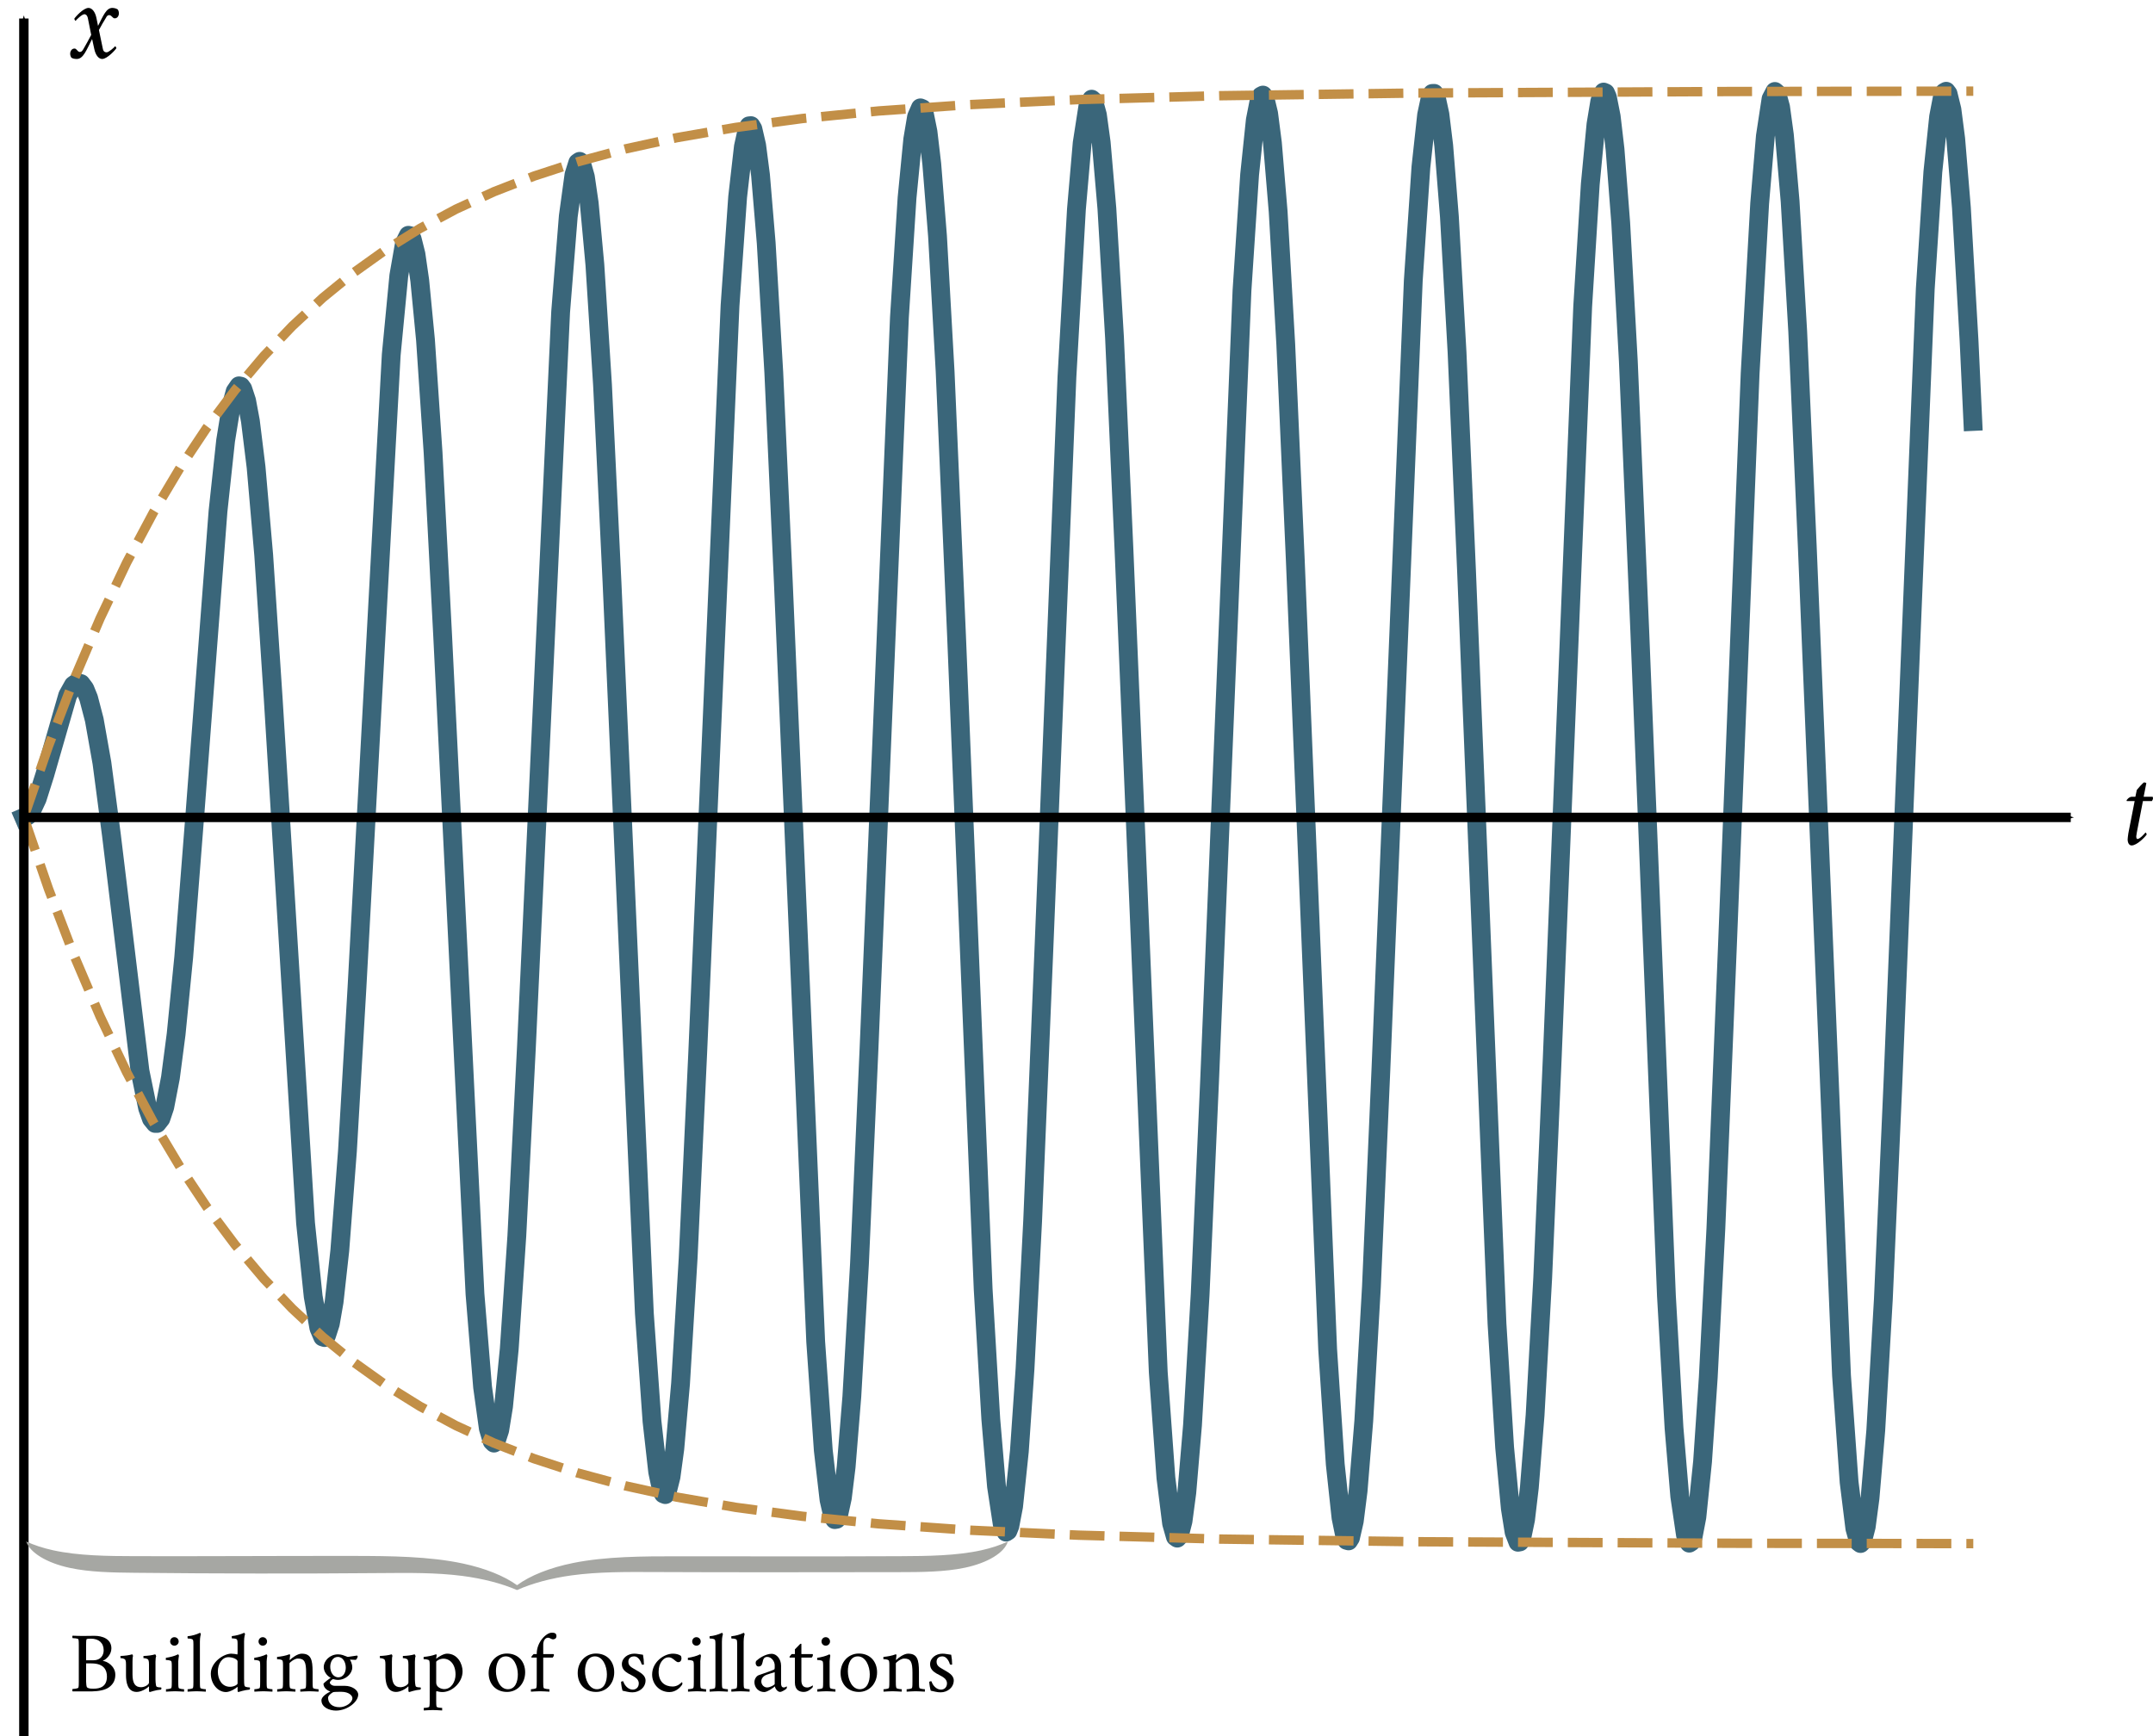 <?xml version="1.0" encoding="UTF-8" standalone="no"?>
<svg
   xmlns:ns1="http://www.iki.fi/pav/software/textext/"
   xmlns:dc="http://purl.org/dc/elements/1.1/"
   xmlns:cc="http://creativecommons.org/ns#"
   xmlns:rdf="http://www.w3.org/1999/02/22-rdf-syntax-ns#"
   xmlns:svg="http://www.w3.org/2000/svg"
   xmlns="http://www.w3.org/2000/svg"
   xmlns:sodipodi="http://sodipodi.sourceforge.net/DTD/sodipodi-0.dtd"
   xmlns:inkscape="http://www.inkscape.org/namespaces/inkscape"
   inkscape:version="1.0 (4035a4fb49, 2020-05-01)"
   sodipodi:docname="fig_7_23.svg"
   id="svg848"
   version="1.2"
   viewBox="0 0 172.913 139.448"
   height="139.448pt"
   width="172.913pt">
  <defs
     id="defs852">
    <marker
       inkscape:isstock="true"
       style="overflow:visible"
       id="marker1145"
       refX="0"
       refY="0"
       orient="auto"
       inkscape:stockid="Arrow1Mend">
      <path
         transform="matrix(-0.4,0,0,-0.4,-4,0)"
         style="fill:#000000;fill-opacity:1;fill-rule:evenodd;stroke:#000000;stroke-width:1pt;stroke-opacity:1"
         d="M 0,0 5,-5 -12.5,0 5,5 Z"
         id="path1143" />
    </marker>
    <marker
       inkscape:isstock="true"
       style="overflow:visible"
       id="marker1135"
       refX="0"
       refY="0"
       orient="auto"
       inkscape:stockid="Arrow1Mend">
      <path
         transform="matrix(-0.4,0,0,-0.4,-4,0)"
         style="fill:#000000;fill-opacity:1;fill-rule:evenodd;stroke:#000000;stroke-width:1pt;stroke-opacity:1"
         d="M 0,0 5,-5 -12.5,0 5,5 Z"
         id="path1133" />
    </marker>
    <g
       id="g15815">
      <symbol
         id="symbol15809"
         overflow="visible">
        <path
           id="path15807"
           d=""
           style="stroke:none" />
      </symbol>
      <symbol
         id="symbol15813"
         overflow="visible">
        <path
           id="path15811"
           d="M 2.984,-0.891 2.656,-2.469 c 0.188,-0.375 0.375,-0.672 0.609,-1.062 0.062,-0.125 0.141,-0.234 0.266,-0.234 H 3.562 c 0.219,0.016 0.266,0.281 0.469,0.281 0.219,0 0.359,-0.203 0.359,-0.438 0,-0.156 -0.047,-0.266 -0.109,-0.344 -0.156,-0.094 -0.328,-0.125 -0.469,-0.125 -0.516,0 -0.781,0.672 -1.234,1.562 L 2.438,-3.516 c -0.109,-0.547 -0.391,-0.875 -0.688,-0.875 -0.453,0 -1.156,0.797 -1.234,0.938 0,0.047 0.078,0.188 0.109,0.188 0.109,-0.141 0.562,-0.578 0.766,-0.578 0.172,0 0.281,0.172 0.312,0.391 l 0.281,1.406 c -0.25,0.484 -0.422,0.781 -0.688,1.25 C 1.219,-0.672 1.141,-0.562 1,-0.562 H 0.984 c -0.219,-0.031 -0.25,-0.297 -0.453,-0.297 -0.234,0 -0.375,0.219 -0.375,0.453 0,0.141 0.047,0.25 0.109,0.344 0.156,0.094 0.328,0.109 0.469,0.109 0.562,0 0.828,-0.766 1.328,-1.734 L 2.25,-0.828 c 0.109,0.531 0.375,0.875 0.688,0.875 0.438,0 1.156,-0.797 1.234,-0.938 C 4.172,-0.938 4.094,-1.062 4.062,-1.062 3.953,-0.922 3.5,-0.531 3.328,-0.531 c -0.219,0 -0.312,-0.141 -0.344,-0.359 z m 0,0"
           style="stroke:none" />
      </symbol>
    </g>
    <g
       id="g2061-2">
      <symbol
         overflow="visible"
         id="symbol2055-5">
        <path
           style="stroke:none"
           d=""
           id="path2053-8" />
      </symbol>
      <symbol
         overflow="visible"
         id="symbol2059-5">
        <path
           style="stroke:none"
           d="M 2.984,-0.891 2.656,-2.469 c 0.188,-0.375 0.375,-0.672 0.609,-1.062 0.062,-0.125 0.141,-0.234 0.266,-0.234 H 3.562 c 0.219,0.016 0.266,0.281 0.469,0.281 0.219,0 0.359,-0.203 0.359,-0.438 0,-0.156 -0.047,-0.266 -0.109,-0.344 -0.156,-0.094 -0.328,-0.125 -0.469,-0.125 -0.516,0 -0.781,0.672 -1.234,1.562 L 2.438,-3.516 c -0.109,-0.547 -0.391,-0.875 -0.688,-0.875 -0.453,0 -1.156,0.797 -1.234,0.938 0,0.047 0.078,0.188 0.109,0.188 0.109,-0.141 0.562,-0.578 0.766,-0.578 0.172,0 0.281,0.172 0.312,0.391 l 0.281,1.406 c -0.25,0.484 -0.422,0.781 -0.688,1.25 C 1.219,-0.672 1.141,-0.562 1,-0.562 H 0.984 c -0.219,-0.031 -0.25,-0.297 -0.453,-0.297 -0.234,0 -0.375,0.219 -0.375,0.453 0,0.141 0.047,0.25 0.109,0.344 0.156,0.094 0.328,0.109 0.469,0.109 0.562,0 0.828,-0.766 1.328,-1.734 L 2.25,-0.828 c 0.109,0.531 0.375,0.875 0.688,0.875 0.438,0 1.156,-0.797 1.234,-0.938 C 4.172,-0.938 4.094,-1.062 4.062,-1.062 3.953,-0.922 3.5,-0.531 3.328,-0.531 c -0.219,0 -0.312,-0.141 -0.344,-0.359 z m 0,0"
           id="path2057-0" />
      </symbol>
    </g>
    <inkscape:path-effect
       is_visible="true"
       id="path-effect2988"
       effect="spiro"
       lpeversion="0" />
  </defs>
  <sodipodi:namedview
     pagecolor="#ffffff"
     bordercolor="#666666"
     borderopacity="1"
     objecttolerance="10"
     gridtolerance="10"
     guidetolerance="10"
     inkscape:pageopacity="0"
     inkscape:pageshadow="2"
     inkscape:window-width="1600"
     inkscape:window-height="837"
     id="namedview850"
     showgrid="false"
     inkscape:zoom="1.0442262"
     inkscape:cx="143.75486"
     inkscape:cy="48.744589"
     inkscape:window-x="-8"
     inkscape:window-y="-8"
     inkscape:window-maximized="1"
     inkscape:current-layer="svg848"
     inkscape:document-rotation="0" />
  <path
     id="path837"
     d="m 1.917,65.654 0.305,-0.131 0.305,-0.376 0.461,-0.989 0.61,-1.925 1.837,-6.379 0.457,-0.819 0.305,-0.216 0.305,0.089 0.309,0.411 0.305,0.748 0.457,1.752 0.613,3.457 0.762,5.787 2.294,18.953 0.613,2.986 0.305,0.858 0.305,0.376 h 0.152 l 0.305,-0.39 0.309,-0.922 0.457,-2.362 0.457,-3.496 0.613,-6.209 0.915,-11.705 1.837,-24.094 0.61,-5.67 0.461,-2.837 0.305,-1.113 0.305,-0.447 0.152,0.032 0.152,0.209 0.309,0.943 0.305,1.635 0.457,3.709 0.613,7.067 0.762,11.521 2.599,42.132 0.613,5.9 0.457,2.539 0.305,0.706 0.156,0.05 0.152,-0.163 0.305,-0.943 0.305,-1.762 0.457,-4.117 0.613,-7.982 0.766,-13.134 2.752,-50.834 0.61,-6.365 0.457,-2.61 0.309,-0.624 0.152,0.032 0.152,0.262 0.305,1.213 0.305,2.117 0.461,4.78 0.61,9.06 0.766,14.648 2.599,52.926 0.61,7.471 0.461,3.326 0.305,1.028 0.152,0.149 0.152,-0.099 0.305,-0.936 0.309,-1.908 0.457,-4.613 0.61,-9.088 0.766,-15.088 2.752,-59.128 0.613,-7.677 0.457,-3.337 0.305,-0.975 0.152,-0.103 0.152,0.156 0.309,1.089 0.305,2.099 0.457,4.961 0.613,9.652 0.762,15.861 2.599,58.72 0.613,8.663 0.457,4.064 0.305,1.44 0.156,0.323 0.152,0.06 0.152,-0.209 0.305,-1.216 0.305,-2.252 0.461,-5.241 0.61,-10.074 0.766,-16.428 2.599,-60.085 0.61,-8.723 0.461,-4.039 0.305,-1.383 0.152,-0.291 0.152,-0.014 0.152,0.255 0.305,1.323 0.309,2.386 0.457,5.457 0.61,10.404 0.766,16.85 2.599,60.989 0.61,8.734 0.461,3.982 0.305,1.33 0.152,0.252 0.152,-0.025 0.152,-0.298 0.309,-1.422 0.305,-2.496 0.457,-5.642 0.613,-10.663 0.762,-17.169 2.447,-58.848 0.613,-9.606 0.457,-4.698 0.305,-1.812 0.309,-0.713 0.152,0.064 0.152,0.34 0.305,1.511 0.305,2.592 0.461,5.798 0.61,10.872 0.918,21.251 2.138,52.465 0.613,10.432 0.457,5.393 0.461,3.039 0.305,0.642 0.152,-0.099 0.152,-0.379 0.305,-1.596 0.461,-4.411 0.457,-6.649 0.61,-11.843 0.918,-22.176 1.837,-45.622 0.762,-13.478 0.461,-5.322 0.457,-2.947 0.305,-0.574 0.152,0.135 0.309,1.117 0.305,2.223 0.457,5.305 0.613,10.368 0.762,17.077 2.752,66.028 0.613,8.475 0.457,3.67 0.305,1.071 0.152,0.11 0.156,-0.17 0.305,-1.191 0.305,-2.298 0.457,-5.418 0.613,-10.51 0.762,-17.222 2.599,-63.394 0.613,-9.322 0.457,-4.383 0.308,-1.564 0.152,-0.358 0.152,-0.078 0.152,0.209 0.305,1.262 0.305,2.372 0.461,5.525 0.61,10.638 0.766,17.347 2.599,63.394 0.61,9.226 0.461,4.291 0.305,1.496 0.152,0.326 0.152,0.043 0.152,-0.245 0.305,-1.333 0.308,-2.443 0.457,-5.624 0.613,-10.762 0.762,-17.46 2.599,-63.351 0.613,-9.12 0.457,-4.202 0.305,-1.429 0.152,-0.291 0.152,-0.007 0.156,0.277 0.305,1.408 0.305,2.507 0.457,5.727 0.613,10.875 0.762,17.566 2.447,60.458 0.613,9.939 0.457,4.9 0.305,1.922 0.309,0.798 0.152,-0.028 0.152,-0.316 0.305,-1.472 0.305,-2.578 0.461,-5.822 0.61,-10.982 0.766,-17.666 2.447,-60.387 0.61,-9.836 0.457,-4.808 0.308,-1.855 0.305,-0.73 0.152,0.064 0.152,0.347 0.305,1.542 0.309,2.645 0.457,5.915 0.61,11.092 0.918,21.658 2.142,53.422 0.61,10.62 0.461,5.489 0.457,3.096 0.305,0.663 0.152,-0.099 0.152,-0.379 0.308,-1.613 0.457,-4.461 0.457,-6.737 0.613,-11.992 0.918,-22.467 1.833,-46.207 0.766,-13.655 0.457,-5.4 0.457,-3 0.308,-0.592 0.152,0.131 0.305,1.117 0.305,2.234 0.461,5.34 0.61,10.453 0.766,17.219 2.752,66.638 0.61,8.567 0.461,3.723 0.305,1.092 0.152,0.117 0.152,-0.163 0.305,-1.188 0.305,-2.298 0.461,-5.436 0.61,-10.556 0.766,-17.315 2.599,-63.812 0.61,-9.404 0.461,-4.429 0.305,-1.589 0.152,-0.372 0.152,-0.085 0.152,0.202 0.308,1.252 0.305,2.365 0.457,5.528 0.613,10.663 0.305,6.514"
     style="fill:none;stroke:#3a667a;stroke-width:1.51;stroke-linecap:square;stroke-linejoin:round;stroke-miterlimit:10;stroke-dasharray:none;stroke-opacity:1" />
  <path
     id="path839"
     d="m 1.917,65.654 1.986,5.762 1.989,5.195 2.142,5.021 2.138,4.489 2.142,4.014 2.142,3.588 2.138,3.209 2.294,3.06 2.294,2.716 2.294,2.408 2.443,2.269 2.447,1.996 2.599,1.858 2.752,1.713 2.908,1.557 3.057,1.404 3.213,1.252 3.514,1.149 3.822,1.032 4.127,0.904 4.741,0.823 5.351,0.716 6.117,0.606 7.184,0.504 8.868,0.408 11.315,0.312 15.747,0.213 25.534,0.124 19.265,0.028"
     style="fill:none;stroke:#c28f47;stroke-width:0.755;stroke-linecap:butt;stroke-linejoin:round;stroke-miterlimit:10;stroke-dasharray:2.793, 1.208;stroke-dashoffset:0;stroke-opacity:1" />
  <path
     id="path841"
     d="m 1.917,65.654 1.986,-5.766 1.989,-5.191 2.142,-5.021 2.138,-4.489 2.142,-4.014 2.142,-3.588 2.138,-3.209 2.294,-3.06 2.294,-2.716 2.294,-2.408 2.443,-2.269 2.447,-1.996 2.599,-1.858 2.752,-1.713 2.908,-1.557 3.057,-1.404 3.213,-1.252 3.514,-1.149 3.822,-1.032 4.127,-0.904 4.741,-0.823 5.351,-0.716 L 70.565,8.913 77.749,8.409 86.617,7.998 97.932,7.689 113.68,7.473 139.214,7.349 158.479,7.321"
     style="fill:none;stroke:#c28f47;stroke-width:0.755;stroke-linecap:butt;stroke-linejoin:round;stroke-miterlimit:10;stroke-dasharray:2.793, 1.208;stroke-dashoffset:0;stroke-opacity:1" />
  <path
     id="path843"
     d="M 1.917,139.448 V 1.488"
     style="fill:none;stroke:#000000;stroke-width:0.755;stroke-linecap:butt;stroke-linejoin:miter;stroke-miterlimit:10;stroke-dasharray:none;stroke-opacity:1;marker-end:url(#marker1135)" />
  <path
     id="path845"
     d="M 1.917,65.654 H 166.308"
     style="fill:none;stroke:#000000;stroke-width:0.755;stroke-linecap:butt;stroke-linejoin:miter;stroke-miterlimit:10;stroke-dasharray:none;stroke-opacity:1;marker-end:url(#marker1145)" />
  <g
     ns1:version="1.1.0"
     ns1:texconverter="pdflatex"
     ns1:pdfconverter="inkscape"
     ns1:text="$x$"
     ns1:preamble="C:\\Users\\flvisa\\Desktop\\lna\\latexify_books\\textext_preamble.tex"
     ns1:scale="0.25877379"
     ns1:alignment="middle center"
     ns1:inkscapeversion="1.0"
     transform="matrix(0.924,0,0,0.924,5.636,0.636)"
     ns1:jacobian_sqrt="0.258774"
     id="g11345">
    <defs
       id="id-e6de1665-da72-41bc-adbb-fe576ec73f39">
      <g
         id="g2061">
        <symbol
           id="symbol2055"
           overflow="visible">
          <path
             id="path2053"
             d=""
             style="stroke:none" />
        </symbol>
        <symbol
           id="symbol2059"
           overflow="visible">
          <path
             id="path2057"
             d="M 2.984,-0.891 2.656,-2.469 c 0.188,-0.375 0.375,-0.672 0.609,-1.062 0.062,-0.125 0.141,-0.234 0.266,-0.234 H 3.562 c 0.219,0.016 0.266,0.281 0.469,0.281 0.219,0 0.359,-0.203 0.359,-0.438 0,-0.156 -0.047,-0.266 -0.109,-0.344 -0.156,-0.094 -0.328,-0.125 -0.469,-0.125 -0.516,0 -0.781,0.672 -1.234,1.562 L 2.438,-3.516 c -0.109,-0.547 -0.391,-0.875 -0.688,-0.875 -0.453,0 -1.156,0.797 -1.234,0.938 0,0.047 0.078,0.188 0.109,0.188 0.109,-0.141 0.562,-0.578 0.766,-0.578 0.172,0 0.281,0.172 0.312,0.391 l 0.281,1.406 c -0.25,0.484 -0.422,0.781 -0.688,1.25 C 1.219,-0.672 1.141,-0.562 1,-0.562 H 0.984 c -0.219,-0.031 -0.25,-0.297 -0.453,-0.297 -0.234,0 -0.375,0.219 -0.375,0.453 0,0.141 0.047,0.25 0.109,0.344 0.156,0.094 0.328,0.109 0.469,0.109 0.562,0 0.828,-0.766 1.328,-1.734 L 2.25,-0.828 c 0.109,0.531 0.375,0.875 0.688,0.875 0.438,0 1.156,-0.797 1.234,-0.938 C 4.172,-0.938 4.094,-1.062 4.062,-1.062 3.953,-0.922 3.5,-0.531 3.328,-0.531 c -0.219,0 -0.312,-0.141 -0.344,-0.359 z m 0,0"
             style="stroke:none" />
        </symbol>
      </g>
    </defs>
    <g
       transform="translate(-149.167,-130.374)"
       id="id-38f8b964-18cd-4bb1-adfb-279f6fa11df5">
      <g
         id="id-ba5e7e66-c554-413e-a57a-107afc7530b8"
         style="fill:#000000;fill-opacity:1">
        <g
           transform="translate(149.011,134.765)"
           id="g11341">
          <path
             id="id-810f1986-2e7b-47b4-861a-860555dbca15"
             d="M 2.984,-0.891 2.656,-2.469 c 0.188,-0.375 0.375,-0.672 0.609,-1.062 0.062,-0.125 0.141,-0.234 0.266,-0.234 H 3.562 c 0.219,0.016 0.266,0.281 0.469,0.281 0.219,0 0.359,-0.203 0.359,-0.438 0,-0.156 -0.047,-0.266 -0.109,-0.344 -0.156,-0.094 -0.328,-0.125 -0.469,-0.125 -0.516,0 -0.781,0.672 -1.234,1.562 L 2.438,-3.516 c -0.109,-0.547 -0.391,-0.875 -0.688,-0.875 -0.453,0 -1.156,0.797 -1.234,0.938 0,0.047 0.078,0.188 0.109,0.188 0.109,-0.141 0.562,-0.578 0.766,-0.578 0.172,0 0.281,0.172 0.312,0.391 l 0.281,1.406 c -0.25,0.484 -0.422,0.781 -0.688,1.25 C 1.219,-0.672 1.141,-0.562 1,-0.562 H 0.984 c -0.219,-0.031 -0.25,-0.297 -0.453,-0.297 -0.234,0 -0.375,0.219 -0.375,0.453 0,0.141 0.047,0.25 0.109,0.344 0.156,0.094 0.328,0.109 0.469,0.109 0.562,0 0.828,-0.766 1.328,-1.734 L 2.25,-0.828 c 0.109,0.531 0.375,0.875 0.688,0.875 0.438,0 1.156,-0.797 1.234,-0.938 C 4.172,-0.938 4.094,-1.062 4.062,-1.062 3.953,-0.922 3.5,-0.531 3.328,-0.531 c -0.219,0 -0.312,-0.141 -0.344,-0.359 z m 0,0"
             style="stroke:none" />
        </g>
      </g>
    </g>
  </g>
  <g
     id="g2168"
     ns1:jacobian_sqrt="0.244951"
     transform="matrix(0.924,0,0,0.924,170.79,62.84)"
     ns1:inkscapeversion="1.0"
     ns1:alignment="middle center"
     ns1:scale="0.2449507912176343"
     ns1:preamble="C:\\Users\\flvisa\\Desktop\\lna\\latexify_books\\textext_preamble.tex"
     ns1:text="$t$"
     ns1:pdfconverter="inkscape"
     ns1:texconverter="pdflatex"
     ns1:version="1.1.0">
    <defs
       id="id-064529ac-e526-4a63-9ec0-c57cde2e90a6">
      <g
         id="id-07276f1a-2b2b-4e9b-b804-4dc968768eb1">
        <symbol
           overflow="visible"
           id="id-a9de5a07-8e30-4425-9448-7aa02ad0ef1f">
          <path
             style="stroke:none"
             d=""
             id="id-08256f44-afca-419d-ac3c-4d70ac220978" />
        </symbol>
        <symbol
           overflow="visible"
           id="id-2f29a5c8-614a-45ac-adf4-9e270649df05">
          <path
             style="stroke:none"
             d="M 1.172,-4.172 H 0.875 c -0.234,0 -0.469,0.25 -0.469,0.344 0,0.016 0.016,0.031 0.031,0.031 H 1.109 L 0.562,-1 C 0.531,-0.781 0.5,-0.547 0.5,-0.469 c 0,0.297 0.125,0.531 0.344,0.531 0.469,0 1.203,-0.766 1.312,-0.953 0,-0.062 -0.078,-0.172 -0.109,-0.172 C 2.031,-1.031 1.578,-0.5 1.359,-0.5 1.25,-0.5 1.25,-0.656 1.25,-0.75 c 0,-0.047 0.031,-0.219 0.047,-0.312 l 0.531,-2.734 h 0.781 c 0.047,-0.078 0.094,-0.156 0.094,-0.25 0,-0.047 -0.016,-0.125 -0.047,-0.125 H 1.891 L 2.125,-5.359 c -0.047,-0.031 -0.125,-0.062 -0.188,-0.062 -0.078,0 -0.531,0.516 -0.641,0.656 z m 0,0"
             id="id-9519821e-605f-48a3-b6bf-df04010646d0" />
        </symbol>
      </g>
    </defs>
    <g
       id="id-2784d0a8-0e87-4225-a038-5ede54d8bac7"
       transform="translate(-149.118,-129.343)">
      <g
         style="fill:#000000;fill-opacity:1"
         id="id-145415e4-bf81-452e-9cf8-18e30d4de7e4">
        <g
           id="g2164"
           transform="translate(148.712,134.765)">
          <path
             style="stroke:none"
             d="M 1.172,-4.172 H 0.875 c -0.234,0 -0.469,0.25 -0.469,0.344 0,0.016 0.016,0.031 0.031,0.031 H 1.109 L 0.562,-1 C 0.531,-0.781 0.5,-0.547 0.5,-0.469 c 0,0.297 0.125,0.531 0.344,0.531 0.469,0 1.203,-0.766 1.312,-0.953 0,-0.062 -0.078,-0.172 -0.109,-0.172 C 2.031,-1.031 1.578,-0.5 1.359,-0.5 1.25,-0.5 1.25,-0.656 1.25,-0.75 c 0,-0.047 0.031,-0.219 0.047,-0.312 l 0.531,-2.734 h 0.781 c 0.047,-0.078 0.094,-0.156 0.094,-0.25 0,-0.047 -0.016,-0.125 -0.047,-0.125 H 1.891 L 2.125,-5.359 c -0.047,-0.031 -0.125,-0.062 -0.188,-0.062 -0.078,0 -0.531,0.516 -0.641,0.656 z m 0,0"
             id="id-df4fa036-34ba-4400-9ee0-3c93de49ab67" />
        </g>
      </g>
    </g>
  </g>
  <g
     style="display:inline;fill:#a6a7a3"
     id="g2194"
     transform="matrix(0.876,0,0,-0.39,2.105,127.714)">
    <path
       sodipodi:nodetypes="zsszczsszcsszzczzszcz"
       inkscape:connector-curvature="0"
       inkscape:original-d="m 50.0087,3.0227061 c 1.292036,0.5024419 4.985995,0.399272 7.550759,0.6849483 1.282382,0.1428382 18.039431,-0.09915 22.426897,-0.020646 4.387466,0.078504 5.444938,0.5434835 6.075969,0.9125736 C 86.693356,4.9686721 90,10 90,10 90,10 88.182447,8.402454 87.576557,8.1974158 86.970666,7.9923776 84.200716,7.0362075 80.107536,6.9734277 76.014356,6.9106479 60.964516,7.0154518 59.816442,6.9528892 57.520294,6.8277642 51.410387,6.1064871 50.134192,5.5698678 48.857997,5.0332484 45,1 45,1 45,1 38.478896,4.5713892 40.032465,5.4662944 40.895198,5.9632565 37.997093,6.5135007 29.962552,7.0265398 21.92801,7.5395789 11.000434,6.893712 10.056424,6.9779241 9.1124136,7.0621362 3.8409013,7.4088488 2.4647757,8.1914576 1.0886501,8.9740664 0,10 0,10 0,10 5.3337905,6.777155 3.9777757,4.5709333 2.6217609,2.3647115 9.6174962,4.4378151 9.9615558,3.5550337 10.305615,2.6722522 24.999056,3.8199992 32.562597,3.4954066 40.126138,3.1708139 39.372095,2.0337056 39.964882,2.9155242 40.55767,3.7973429 42.243915,0.48797044 45,0 c 2.635001,0.50646149 3.716664,2.5202643 5.0087,3.0227061 z"
       inkscape:path-effect="#path-effect2988"
       id="path3774"
       d="m 50.009,3.023 c 2.426,0.747 5.013,0.712 7.551,0.685 7.475,-0.08 14.951,-0.039 22.427,-0.021 2.066,0.005 4.21,0.026 6.076,0.913 C 88.16,5.597 89.692,7.698 90,10 89.307,9.262 88.482,8.649 87.577,8.197 85.298,7.062 82.653,6.999 80.108,6.973 73.344,6.906 66.58,6.945 59.816,6.953 56.53,6.957 53.127,6.929 50.134,5.57 48.016,4.608 46.201,2.992 45,1 43.815,2.921 42.069,4.492 40.032,5.466 36.942,6.946 33.389,7.017 29.963,7.027 23.327,7.046 16.692,6.942 10.056,6.978 7.47,6.992 4.785,7.05 2.465,8.191 1.546,8.644 0.707,9.259 0,10 0.342,7.691 1.879,5.592 3.978,4.571 5.812,3.678 7.922,3.603 9.962,3.555 17.494,3.378 25.03,3.349 32.563,3.495 35.047,3.544 37.578,3.606 39.965,2.916 41.846,2.371 43.591,1.361 45,0 c 1.39,1.395 3.126,2.443 5.009,3.023 z"
       style="fill:#a6a7a3;fill-opacity:1;stroke:none" />
  </g>
  <g
     id="g2529"
     ns1:jacobian_sqrt="0.244951"
     transform="matrix(0.695,0,0,0.695,5.809,131.141)"
     ns1:inkscapeversion="1.0"
     ns1:alignment="middle center"
     ns1:scale="0.2449507912176343"
     ns1:preamble="C:\\Users\\flvisa\\Desktop\\lna\\latexify_books\\textext_preamble.tex"
     ns1:text="Building up of oscillations"
     ns1:pdfconverter="inkscape"
     ns1:texconverter="pdflatex"
     ns1:version="1.1.0">
    <defs
       id="id-5d7ec989-0700-46b3-a6de-69899571d678">
      <g
         id="id-5f489f98-5574-4ed7-954d-7c482bfd00b8">
        <symbol
           overflow="visible"
           id="id-0ddad64f-19ca-4c71-8509-2947cad1eaa8">
          <path
             style="stroke:none"
             d="M 0.5,0 H 4.484 V -4.812 H 0.5 Z M 1,-0.5 V -4.312 H 3.984 V -0.5 Z m 0,0"
             id="id-41c5b156-eab6-4be6-bcac-18108421c1cd" />
        </symbol>
        <symbol
           overflow="visible"
           id="id-931850ee-540a-4874-8940-51081f2ccf4a">
          <path
             style="stroke:none"
             d="m 2,-3.234 h 0.609 c 1.484,0 1.797,0.797 1.797,1.516 0,1.188 -0.812,1.406 -1.547,1.406 C 2.5,-0.312 2.25,-0.328 2.094,-0.484 2.031,-0.562 2,-1 2,-1.141 Z M 2,-3.594 v -1.688 c 0,-0.281 0,-0.609 0.047,-0.734 0.047,-0.078 0.375,-0.078 0.5,-0.078 0.906,0 1.484,0.484 1.484,1.344 0,0.562 -0.328,1.156 -1.203,1.156 z m 0.969,-2.828 c -0.578,0 -1,0.016 -1.391,0.016 -0.375,0 -0.734,-0.016 -1.141,-0.031 -0.047,0.047 -0.031,0.234 0,0.281 0.125,0 0.641,0.031 0.672,0.141 0.047,0.156 0.047,0.438 0.047,0.734 v 4.125 c 0,0.281 0,0.562 -0.047,0.719 C 1.078,-0.328 0.562,-0.281 0.438,-0.281 0.406,-0.234 0.391,-0.047 0.438,0 h 2.25 C 3.422,-0.016 4.25,-0.141 4.719,-0.531 5.203,-0.922 5.375,-1.375 5.375,-1.938 c 0,-0.969 -0.953,-1.547 -1.422,-1.578 -0.031,-0.016 -0.031,-0.016 0,-0.031 0.328,-0.125 0.969,-0.672 0.969,-1.422 0,-1.109 -1.062,-1.453 -1.953,-1.453 z m 0,0"
             id="id-8e59de8f-44f3-49da-b219-562b5c570a3f" />
        </symbol>
        <symbol
           overflow="visible"
           id="id-1512c16b-be8c-4f55-a00e-ceb274fe0325">
          <path
             style="stroke:none"
             d="m 3.469,-3.109 v 2.094 c 0,0.234 -0.484,0.531 -0.922,0.531 -0.688,0 -0.984,-0.469 -0.984,-1.5 v -1.438 C 1.562,-3.703 1.578,-4 1.625,-4.094 c 0,-0.047 -0.062,-0.188 -0.109,-0.188 -0.344,0.109 -0.844,0.172 -1.344,0.188 v 0.25 c 0.141,0 0.453,0.031 0.562,0.203 0.078,0.156 0.078,0.406 0.078,0.531 V -1.875 c 0,0.812 0.172,1.938 1.234,1.938 0.5,0 1.141,-0.359 1.406,-0.641 0,0 0.016,0 0.016,0.047 v 0.453 c 0,0.062 0.031,0.156 0.094,0.156 0,0 0.75,-0.25 1.266,-0.281 0.062,0 0.078,-0.125 0.078,-0.141 C 4.906,-0.375 4.891,-0.453 4.875,-0.453 4.844,-0.469 4.344,-0.438 4.297,-0.625 4.234,-0.891 4.219,-1.266 4.219,-1.375 v -2.047 c 0,-0.281 0.031,-0.547 0.078,-0.625 0,-0.047 -0.062,-0.234 -0.125,-0.234 -0.344,0.109 -0.844,0.172 -1.344,0.188 v 0.25 c 0.125,0 0.469,0.031 0.562,0.203 0.078,0.156 0.078,0.406 0.078,0.531 z m 0,0"
             id="id-e4371998-4c70-4747-84ea-190e4ca5a67c" />
        </symbol>
        <symbol
           overflow="visible"
           id="id-746f9b6d-a8bb-4e0a-a774-b5bd78d10dc4">
          <path
             style="stroke:none"
             d="m 0.844,-5.766 c 0,0.266 0.219,0.484 0.484,0.484 0.281,0 0.5,-0.219 0.5,-0.484 0,-0.281 -0.219,-0.5 -0.5,-0.5 -0.266,0 -0.484,0.219 -0.484,0.5 z m 0.938,2.609 v -0.328 c 0,-0.109 0.062,-0.578 0.078,-0.641 0,-0.047 -0.062,-0.156 -0.109,-0.156 -0.391,0.203 -0.906,0.328 -1.406,0.406 v 0.25 c 0.062,0 0.578,0 0.641,0.172 0.047,0.125 0.047,0.375 0.047,0.516 v 1.812 c 0,0.281 0,0.562 -0.047,0.719 -0.031,0.109 -0.5,0.156 -0.625,0.156 V 0.031 C 0.75,0.016 1.031,-0.016 1.406,-0.016 c 0.391,0 0.641,0.031 1.047,0.047 V -0.25 c -0.125,0 -0.594,-0.047 -0.625,-0.156 C 1.781,-0.562 1.781,-0.844 1.781,-1.125 Z m 0,0"
             id="id-f0be7e7b-5392-4ad2-b54b-4c49ee9e16cf" />
        </symbol>
        <symbol
           overflow="visible"
           id="id-0c28335f-842a-4146-a976-392297da50eb">
          <path
             style="stroke:none"
             d="m 0.891,-5.438 v 4.312 c 0,0.281 0,0.562 -0.047,0.719 -0.031,0.109 -0.5,0.156 -0.625,0.156 V 0.031 C 0.625,0.016 0.875,-0.016 1.25,-0.016 c 0.391,0 0.656,0.031 1.078,0.047 V -0.25 C 2.188,-0.25 1.719,-0.297 1.688,-0.406 1.641,-0.562 1.641,-0.844 1.641,-1.125 V -5.75 C 1.641,-6.297 1.75,-6.594 1.75,-6.594 1.75,-6.672 1.688,-6.766 1.641,-6.766 1.219,-6.562 0.734,-6.422 0.234,-6.375 c -0.047,0.016 -0.016,0.266 0,0.266 0.266,0 0.547,0.031 0.609,0.172 0.047,0.109 0.047,0.359 0.047,0.5 z m 0,0"
             id="id-17906567-0dc5-4a05-b79b-b51687dcfe14" />
        </symbol>
        <symbol
           overflow="visible"
           id="id-1550e5e9-6e8e-42af-9f19-c8f824c7d654">
          <path
             style="stroke:none"
             d="m 2.75,-4.359 c -0.891,0 -2.359,1 -2.359,2.312 0,1.203 0.828,2.125 1.75,2.125 0.469,0 1.156,-0.422 1.312,-0.594 0.016,-0.016 0.031,0.016 0.031,0.062 v 0.344 c 0,0.062 0.016,0.188 0.078,0.188 0,0 0.766,-0.25 1.281,-0.281 0.047,0 0.078,-0.109 0.078,-0.141 0,-0.031 -0.016,-0.109 -0.031,-0.109 -0.031,-0.016 -0.5,0 -0.594,-0.172 -0.062,-0.141 -0.062,-0.578 -0.062,-0.953 v -4.188 c 0,-0.531 0.109,-0.844 0.109,-0.844 0,-0.062 -0.062,-0.156 -0.109,-0.156 -0.422,0.188 -0.922,0.328 -1.406,0.375 -0.031,0.016 -0.016,0.266 0,0.266 0.266,0 0.547,0.031 0.594,0.156 0.062,0.109 0.062,0.359 0.062,0.484 v 1.031 c 0,0.109 -0.016,0.188 -0.062,0.188 C 3.328,-4.312 2.953,-4.359 2.75,-4.359 Z m -0.328,0.406 c 0.562,0 1.062,0.266 1.062,0.484 v 2.547 c 0,0.156 -0.422,0.391 -0.875,0.391 -0.906,0 -1.406,-0.812 -1.406,-1.766 0,-0.844 0.469,-1.656 1.219,-1.656 z m 0,0"
             id="id-f1d5d8cf-57ad-4613-b882-d6c0171b5157" />
        </symbol>
        <symbol
           overflow="visible"
           id="id-45b263aa-cb9f-4c8b-aba5-a334faf6142d">
          <path
             style="stroke:none"
             d="m 3.188,-4.359 c -0.484,0 -1.141,0.5 -1.328,0.703 -0.016,0.016 -0.031,0.031 -0.031,0.031 -0.031,0 -0.031,-0.031 -0.031,-0.047 0,-0.078 0.062,-0.484 0.062,-0.562 0,-0.016 -0.062,-0.047 -0.109,-0.047 -0.391,0.156 -0.906,0.25 -1.406,0.297 v 0.266 c 0.062,0 0.578,0 0.641,0.188 0.047,0.109 0.047,0.422 0.047,0.547 v 1.828 c 0,0.297 0,0.578 -0.047,0.75 -0.031,0.109 -0.5,0.156 -0.625,0.156 V 0.031 C 0.75,0.016 1.031,-0.016 1.406,-0.016 c 0.391,0 0.641,0.031 1.062,0.047 V -0.25 c -0.125,0 -0.594,-0.047 -0.625,-0.156 -0.062,-0.172 -0.062,-0.453 -0.062,-0.75 v -2.078 c 0,-0.109 0.594,-0.562 0.953,-0.562 0.781,0 0.969,0.391 0.969,1.641 v 1 c 0,0.297 0,0.578 -0.047,0.75 C 3.625,-0.297 3.156,-0.25 3.031,-0.25 V 0.031 C 3.438,0.016 3.688,-0.016 4.078,-0.016 c 0.391,0 0.656,0.031 1.062,0.047 V -0.25 C 5.016,-0.25 4.531,-0.297 4.5,-0.406 4.453,-0.578 4.453,-0.844 4.453,-1.141 V -2.25 C 4.453,-3.703 4.25,-4.359 3.188,-4.359 Z m 0,0"
             id="id-97975ed3-682e-43e5-a7db-03249ba83089" />
        </symbol>
        <symbol
           overflow="visible"
           id="id-5b28dabe-cb02-4e0d-bb4e-628bed907d2f">
          <path
             style="stroke:none"
             d="m 2.125,-3.984 c 0.609,0 0.922,0.641 0.922,1.25 C 3.047,-2.188 2.75,-1.625 2.203,-1.625 1.578,-1.625 1.25,-2.25 1.25,-2.844 c 0,-0.562 0.297,-1.141 0.875,-1.141 z m 0.391,4.031 c 0.938,0 1.297,0.469 1.297,0.734 C 3.812,1.328 3,1.828 2.328,1.828 1.469,1.828 1,1.359 1,0.734 1,0.484 1.359,0.219 1.578,0.094 c 0.094,-0.047 0.75,-0.047 0.938,-0.047 z m 0.438,-0.688 h -1.156 c -0.391,0 -0.594,-0.25 -0.594,-0.359 0,-0.156 0.188,-0.328 0.359,-0.422 0.109,0.031 0.391,0.094 0.562,0.094 0.953,0 1.672,-0.75 1.672,-1.438 0,-0.438 -0.219,-0.828 -0.266,-0.891 0,-0.016 0,-0.016 0.031,-0.016 0,0 0.406,0.016 0.641,0.031 0.109,-0.062 0.219,-0.312 0.219,-0.391 0,-0.047 -0.016,-0.078 -0.078,-0.109 l -1.047,0.156 C 3.203,-4 3.266,-3.984 3.062,-4.062 2.875,-4.125 2.594,-4.281 2.156,-4.281 1.219,-4.281 0.5,-3.562 0.5,-2.797 c 0,0.469 0.328,0.984 0.812,1.234 -0.188,0.109 -0.672,0.469 -0.844,0.672 0,0.484 0.453,0.797 0.797,0.906 -0.328,0.156 -1.031,0.578 -1.031,1.016 0,0.797 0.891,1.188 1.688,1.188 1.375,-0.016 2.562,-1.047 2.562,-1.844 0,-0.547 -0.75,-1.016 -1.531,-1.016 z m 0,0"
             id="id-3fbc2463-a0f8-403e-9b9e-1366246f14ce" />
        </symbol>
        <symbol
           overflow="visible"
           id="id-df474293-fd71-4a84-bc56-6fc5daafa1b9">
          <path
             style="stroke:none"
             d="m 2.859,-4.359 c -0.391,0 -0.953,0.344 -1.203,0.547 -0.016,0.016 -0.016,0.031 -0.031,0.031 -0.016,0 -0.016,-0.031 -0.016,-0.047 0,-0.078 0.062,-0.328 0.062,-0.406 0,-0.016 -0.062,-0.047 -0.109,-0.047 -0.391,0.156 -0.891,0.25 -1.406,0.297 v 0.266 c 0.078,0 0.578,0 0.656,0.172 0.047,0.125 0.047,0.391 0.047,0.516 v 4.047 c 0,0.297 0,0.578 -0.047,0.75 C 0.781,1.875 0.312,1.906 0.172,1.906 V 2.203 C 0.594,2.188 0.844,2.156 1.219,2.156 c 0.391,0 0.672,0.031 1.078,0.047 V 1.906 C 2.156,1.906 1.688,1.875 1.656,1.766 1.609,1.609 1.609,1.328 1.609,1.031 v -0.938 c 0,-0.078 0.031,-0.125 0.031,-0.125 0.156,0.047 0.438,0.109 0.688,0.109 1.125,0 2.328,-1.109 2.328,-2.391 0,-0.859 -0.562,-2.047 -1.797,-2.047 z M 2.438,-3.781 c 0.766,0 1.406,0.656 1.406,1.844 0,0.812 -0.484,1.672 -1.312,1.672 -0.344,0 -0.922,-0.219 -0.922,-0.734 v -2.406 c 0,-0.125 0.422,-0.375 0.828,-0.375 z m 0,0"
             id="id-c00edc3f-9401-42ee-b69c-8d4e0958e106" />
        </symbol>
        <symbol
           overflow="visible"
           id="id-641fe977-d464-478b-9d57-78aa2fceaf8a">
          <path
             style="stroke:none"
             d="m 2.406,-4.047 c 0.891,0 1.375,1.109 1.375,2.078 0,0.859 -0.297,1.719 -1.156,1.719 -0.891,0 -1.375,-1.109 -1.375,-2.078 0,-0.859 0.312,-1.719 1.156,-1.719 z M 2.516,-4.375 c -1.203,0 -2.109,0.969 -2.109,2.25 0,1.25 0.812,2.188 2.125,2.188 1.203,0 2.094,-0.984 2.094,-2.266 0,-1.25 -0.812,-2.172 -2.109,-2.172 z m 0,0"
             id="id-4f98b936-e5b2-4995-a8fd-3184dec49eea" />
        </symbol>
        <symbol
           overflow="visible"
           id="id-3dd1f73f-dae7-4bef-b52c-0dd79f1849e2">
          <path
             style="stroke:none"
             d="m 2.672,-6.781 c -0.609,0 -1.719,1.062 -1.719,2.422 V -4.312 H 0.594 C 0.578,-4.297 0.328,-4.031 0.328,-4 c 0,0.031 0.016,0.094 0.047,0.094 h 0.578 v 2.766 c 0,0.281 0,0.562 -0.047,0.734 -0.031,0.109 -0.5,0.156 -0.625,0.156 v 0.281 c 0.391,-0.016 0.672,-0.047 1.047,-0.047 0.391,0 0.688,0.031 1.094,0.047 V -0.25 C 2.297,-0.25 1.781,-0.297 1.75,-0.406 1.703,-0.578 1.703,-0.859 1.703,-1.141 V -3.906 h 1.094 C 2.875,-4 2.938,-4.109 2.938,-4.203 2.938,-4.25 2.938,-4.312 2.875,-4.312 H 1.703 v -1.016 c -0.016,-0.578 0.25,-0.875 0.562,-0.875 0.125,0 0.172,0.031 0.281,0.094 0.109,0.047 0.188,0.094 0.281,0.094 0.125,0 0.406,-0.047 0.406,-0.391 0,-0.094 -0.047,-0.219 -0.094,-0.266 -0.156,-0.094 -0.188,-0.109 -0.469,-0.109 z m 0,0"
             id="id-a2442df6-4225-4d40-a45d-e154a7da8179" />
        </symbol>
        <symbol
           overflow="visible"
           id="id-dbd471ae-29f7-4bcf-a13d-83b55e5d5c44">
          <path
             style="stroke:none"
             d="M 1.922,-4.359 C 1.203,-4.359 0.5,-3.875 0.5,-3.141 c 0,0.531 0.344,0.844 0.75,1.078 0.578,0.328 1.203,0.531 1.203,1.141 0,0.453 -0.312,0.719 -0.703,0.719 -0.531,0 -0.969,-0.531 -1.078,-0.938 -0.031,-0.031 -0.047,-0.031 -0.078,-0.031 -0.062,0 -0.141,0.031 -0.188,0.062 0,0.25 0.094,0.812 0.172,1.031 C 1,0 1.281,0.109 1.719,0.109 c 0.797,0 1.516,-0.562 1.516,-1.375 0,-0.641 -0.688,-0.953 -1.125,-1.219 C 1.672,-2.75 1.25,-2.906 1.25,-3.422 c 0,-0.359 0.219,-0.625 0.688,-0.625 0.438,0 0.75,0.531 0.844,0.906 0.047,0.047 0.125,0.062 0.172,0.062 0.047,0 0.094,-0.016 0.094,-0.062 0,-0.344 -0.047,-0.781 -0.109,-1.094 -0.438,-0.047 -0.641,-0.125 -1.016,-0.125 z m 0,0"
             id="id-b1dac24b-7c1f-487b-aefd-c3f3ebaa34bd" />
        </symbol>
        <symbol
           overflow="visible"
           id="id-f2ab5287-db5c-494b-88fa-40391a89f807">
          <path
             style="stroke:none"
             d="m 3.781,-3.844 c 0,-0.109 -0.047,-0.25 -0.094,-0.281 -0.234,-0.156 -0.547,-0.234 -0.891,-0.234 -1.047,0 -2.406,0.969 -2.406,2.422 0,1.047 0.797,2.016 2,2.016 0.766,0 1.266,-0.562 1.453,-0.828 0.031,-0.062 0.047,-0.141 0.047,-0.188 0,-0.078 -0.062,-0.125 -0.078,-0.125 -0.125,0.141 -0.5,0.5 -1.047,0.5 -0.906,0 -1.625,-0.531 -1.625,-1.703 0,-1.047 0.594,-1.672 1.125,-1.672 0.25,0 0.344,0.047 0.562,0.203 C 3,-3.625 3.203,-3.375 3.406,-3.375 c 0.188,0 0.375,-0.125 0.375,-0.469 z m 0,0"
             id="id-9621302b-3f12-4614-8fb9-55bc7f1e5243" />
        </symbol>
        <symbol
           overflow="visible"
           id="id-413a7b36-0906-4a27-b387-bcbf194e97e1">
          <path
             style="stroke:none"
             d="m 1.844,-0.453 c -0.375,0 -0.672,-0.328 -0.672,-0.688 0,-0.391 0.25,-0.641 0.609,-0.781 C 1.969,-2 2.453,-2.141 2.719,-2.219 v 1.359 c 0,0.109 -0.531,0.406 -0.875,0.406 z M 2.375,-4.344 c -0.719,0 -1.484,0.531 -1.781,0.812 -0.047,0.047 -0.078,0.203 -0.078,0.234 0,0.219 0.125,0.422 0.328,0.422 0.25,0 0.406,-0.141 0.469,-0.469 0.062,-0.391 0.188,-0.641 0.547,-0.641 0.484,0 0.859,0.516 0.859,0.969 V -2.75 c 0,0.172 -0.031,0.219 -0.125,0.25 -0.281,0.141 -1.172,0.422 -1.719,0.625 -0.234,0.078 -0.5,0.406 -0.5,0.812 0,0.641 0.5,1.141 1.141,1.141 0.344,0 1.109,-0.531 1.219,-0.656 C 2.797,-0.281 3.062,0.062 3.344,0.062 c 0.203,0 0.609,-0.266 0.734,-0.375 C 4.109,-0.359 4.125,-0.438 4.125,-0.5 c 0,-0.031 -0.016,-0.078 -0.031,-0.078 -0.031,0.016 -0.156,0.125 -0.328,0.125 -0.234,0 -0.312,-0.203 -0.312,-0.469 V -2.969 c 0,-0.766 -0.516,-1.375 -1.078,-1.375 z m 0,0"
             id="id-25432302-2536-457a-9d0b-c8236118e9a7" />
        </symbol>
        <symbol
           overflow="visible"
           id="id-fc3705ad-1c40-43f3-8b3b-ebd1cbef3101">
          <path
             style="stroke:none"
             d="m 1.578,-4.312 v -1.172 c 0,-0.031 -0.109,-0.031 -0.156,0.016 -0.016,0.016 -0.406,0.406 -0.594,0.609 V -4.312 h -0.375 c 0,0.016 -0.25,0.281 -0.25,0.312 0,0.031 0.016,0.094 0.047,0.094 h 0.578 v 2.891 c 0,0.859 0.531,1.078 1.031,1.078 0.484,0 0.875,-0.375 1.016,-0.531 0,-0.016 0.031,-0.094 0.031,-0.156 0,-0.031 0,-0.047 -0.031,-0.062 -0.062,0.047 -0.344,0.234 -0.625,0.234 -0.453,0 -0.672,-0.297 -0.672,-0.828 v -2.625 h 1.188 C 2.859,-4 2.906,-4.109 2.906,-4.203 c 0,-0.047 0,-0.109 -0.047,-0.109 z m 0,0"
             id="id-6650ad31-74fd-466b-ae5c-0f675dc7fcbd" />
        </symbol>
      </g>
    </defs>
    <g
       id="id-32e87dad-816f-4625-b49a-bf45cc4408d0"
       transform="translate(-149.12,-127.984)">
      <g
         style="fill:#000000;fill-opacity:1"
         id="id-31548e3f-e474-4a8f-96cc-038c9a87afc5">
        <g
           id="g2453"
           transform="translate(148.712,134.765)">
          <path
             style="stroke:none"
             d="m 2,-3.234 h 0.609 c 1.484,0 1.797,0.797 1.797,1.516 0,1.188 -0.812,1.406 -1.547,1.406 C 2.5,-0.312 2.25,-0.328 2.094,-0.484 2.031,-0.562 2,-1 2,-1.141 Z M 2,-3.594 v -1.688 c 0,-0.281 0,-0.609 0.047,-0.734 0.047,-0.078 0.375,-0.078 0.5,-0.078 0.906,0 1.484,0.484 1.484,1.344 0,0.562 -0.328,1.156 -1.203,1.156 z m 0.969,-2.828 c -0.578,0 -1,0.016 -1.391,0.016 -0.375,0 -0.734,-0.016 -1.141,-0.031 -0.047,0.047 -0.031,0.234 0,0.281 0.125,0 0.641,0.031 0.672,0.141 0.047,0.156 0.047,0.438 0.047,0.734 v 4.125 c 0,0.281 0,0.562 -0.047,0.719 C 1.078,-0.328 0.562,-0.281 0.438,-0.281 0.406,-0.234 0.391,-0.047 0.438,0 h 2.25 C 3.422,-0.016 4.25,-0.141 4.719,-0.531 5.203,-0.922 5.375,-1.375 5.375,-1.938 c 0,-0.969 -0.953,-1.547 -1.422,-1.578 -0.031,-0.016 -0.031,-0.016 0,-0.031 0.328,-0.125 0.969,-0.672 0.969,-1.422 0,-1.109 -1.062,-1.453 -1.953,-1.453 z m 0,0"
             id="id-67c2b808-b3ca-431a-8727-9818ab613f96" />
        </g>
        <g
           id="g2456"
           transform="translate(154.51,134.765)">
          <path
             style="stroke:none"
             d="m 3.469,-3.109 v 2.094 c 0,0.234 -0.484,0.531 -0.922,0.531 -0.688,0 -0.984,-0.469 -0.984,-1.5 v -1.438 C 1.562,-3.703 1.578,-4 1.625,-4.094 c 0,-0.047 -0.062,-0.188 -0.109,-0.188 -0.344,0.109 -0.844,0.172 -1.344,0.188 v 0.25 c 0.141,0 0.453,0.031 0.562,0.203 0.078,0.156 0.078,0.406 0.078,0.531 V -1.875 c 0,0.812 0.172,1.938 1.234,1.938 0.5,0 1.141,-0.359 1.406,-0.641 0,0 0.016,0 0.016,0.047 v 0.453 c 0,0.062 0.031,0.156 0.094,0.156 0,0 0.75,-0.25 1.266,-0.281 0.062,0 0.078,-0.125 0.078,-0.141 C 4.906,-0.375 4.891,-0.453 4.875,-0.453 4.844,-0.469 4.344,-0.438 4.297,-0.625 4.234,-0.891 4.219,-1.266 4.219,-1.375 v -2.047 c 0,-0.281 0.031,-0.547 0.078,-0.625 0,-0.047 -0.062,-0.234 -0.125,-0.234 -0.344,0.109 -0.844,0.172 -1.344,0.188 v 0.25 c 0.125,0 0.469,0.031 0.562,0.203 0.078,0.156 0.078,0.406 0.078,0.531 z m 0,0"
             id="id-8591c310-c6e8-4321-93c4-ef7b23caf42f" />
        </g>
        <g
           id="g2459"
           transform="translate(159.581,134.765)">
          <path
             style="stroke:none"
             d="m 0.844,-5.766 c 0,0.266 0.219,0.484 0.484,0.484 0.281,0 0.5,-0.219 0.5,-0.484 0,-0.281 -0.219,-0.5 -0.5,-0.5 -0.266,0 -0.484,0.219 -0.484,0.5 z m 0.938,2.609 v -0.328 c 0,-0.109 0.062,-0.578 0.078,-0.641 0,-0.047 -0.062,-0.156 -0.109,-0.156 -0.391,0.203 -0.906,0.328 -1.406,0.406 v 0.25 c 0.062,0 0.578,0 0.641,0.172 0.047,0.125 0.047,0.375 0.047,0.516 v 1.812 c 0,0.281 0,0.562 -0.047,0.719 -0.031,0.109 -0.5,0.156 -0.625,0.156 V 0.031 C 0.75,0.016 1.031,-0.016 1.406,-0.016 c 0.391,0 0.641,0.031 1.047,0.047 V -0.25 c -0.125,0 -0.594,-0.047 -0.625,-0.156 C 1.781,-0.562 1.781,-0.844 1.781,-1.125 Z m 0,0"
             id="id-751df466-3cae-4f4e-905f-b00b644d4f89" />
        </g>
        <g
           id="g2462"
           transform="translate(162.221,134.765)">
          <path
             style="stroke:none"
             d="m 0.891,-5.438 v 4.312 c 0,0.281 0,0.562 -0.047,0.719 -0.031,0.109 -0.5,0.156 -0.625,0.156 V 0.031 C 0.625,0.016 0.875,-0.016 1.25,-0.016 c 0.391,0 0.656,0.031 1.078,0.047 V -0.25 C 2.188,-0.25 1.719,-0.297 1.688,-0.406 1.641,-0.562 1.641,-0.844 1.641,-1.125 V -5.75 C 1.641,-6.297 1.75,-6.594 1.75,-6.594 1.75,-6.672 1.688,-6.766 1.641,-6.766 1.219,-6.562 0.734,-6.422 0.234,-6.375 c -0.047,0.016 -0.016,0.266 0,0.266 0.266,0 0.547,0.031 0.609,0.172 0.047,0.109 0.047,0.359 0.047,0.5 z m 0,0"
             id="id-275e2025-b179-4be6-bb0a-6d03b20ef980" />
        </g>
        <g
           id="g2465"
           transform="translate(164.732,134.765)">
          <path
             style="stroke:none"
             d="m 2.75,-4.359 c -0.891,0 -2.359,1 -2.359,2.312 0,1.203 0.828,2.125 1.75,2.125 0.469,0 1.156,-0.422 1.312,-0.594 0.016,-0.016 0.031,0.016 0.031,0.062 v 0.344 c 0,0.062 0.016,0.188 0.078,0.188 0,0 0.766,-0.25 1.281,-0.281 0.047,0 0.078,-0.109 0.078,-0.141 0,-0.031 -0.016,-0.109 -0.031,-0.109 -0.031,-0.016 -0.5,0 -0.594,-0.172 -0.062,-0.141 -0.062,-0.578 -0.062,-0.953 v -4.188 c 0,-0.531 0.109,-0.844 0.109,-0.844 0,-0.062 -0.062,-0.156 -0.109,-0.156 -0.422,0.188 -0.922,0.328 -1.406,0.375 -0.031,0.016 -0.016,0.266 0,0.266 0.266,0 0.547,0.031 0.594,0.156 0.062,0.109 0.062,0.359 0.062,0.484 v 1.031 c 0,0.109 -0.016,0.188 -0.062,0.188 C 3.328,-4.312 2.953,-4.359 2.75,-4.359 Z m -0.328,0.406 c 0.562,0 1.062,0.266 1.062,0.484 v 2.547 c 0,0.156 -0.422,0.391 -0.875,0.391 -0.906,0 -1.406,-0.812 -1.406,-1.766 0,-0.844 0.469,-1.656 1.219,-1.656 z m 0,0"
             id="id-5a298318-b683-4cdd-bd60-799e3050652d" />
        </g>
        <g
           id="g2468"
           transform="translate(169.793,134.765)">
          <path
             style="stroke:none"
             d="m 0.844,-5.766 c 0,0.266 0.219,0.484 0.484,0.484 0.281,0 0.5,-0.219 0.5,-0.484 0,-0.281 -0.219,-0.5 -0.5,-0.5 -0.266,0 -0.484,0.219 -0.484,0.5 z m 0.938,2.609 v -0.328 c 0,-0.109 0.062,-0.578 0.078,-0.641 0,-0.047 -0.062,-0.156 -0.109,-0.156 -0.391,0.203 -0.906,0.328 -1.406,0.406 v 0.25 c 0.062,0 0.578,0 0.641,0.172 0.047,0.125 0.047,0.375 0.047,0.516 v 1.812 c 0,0.281 0,0.562 -0.047,0.719 -0.031,0.109 -0.5,0.156 -0.625,0.156 V 0.031 C 0.75,0.016 1.031,-0.016 1.406,-0.016 c 0.391,0 0.641,0.031 1.047,0.047 V -0.25 c -0.125,0 -0.594,-0.047 -0.625,-0.156 C 1.781,-0.562 1.781,-0.844 1.781,-1.125 Z m 0,0"
             id="id-cfb1ac1c-83dd-4e5a-9d85-24303fd56d76" />
        </g>
        <g
           id="g2471"
           transform="translate(172.433,134.765)">
          <path
             style="stroke:none"
             d="m 3.188,-4.359 c -0.484,0 -1.141,0.5 -1.328,0.703 -0.016,0.016 -0.031,0.031 -0.031,0.031 -0.031,0 -0.031,-0.031 -0.031,-0.047 0,-0.078 0.062,-0.484 0.062,-0.562 0,-0.016 -0.062,-0.047 -0.109,-0.047 -0.391,0.156 -0.906,0.25 -1.406,0.297 v 0.266 c 0.062,0 0.578,0 0.641,0.188 0.047,0.109 0.047,0.422 0.047,0.547 v 1.828 c 0,0.297 0,0.578 -0.047,0.75 -0.031,0.109 -0.5,0.156 -0.625,0.156 V 0.031 C 0.75,0.016 1.031,-0.016 1.406,-0.016 c 0.391,0 0.641,0.031 1.062,0.047 V -0.25 c -0.125,0 -0.594,-0.047 -0.625,-0.156 -0.062,-0.172 -0.062,-0.453 -0.062,-0.75 v -2.078 c 0,-0.109 0.594,-0.562 0.953,-0.562 0.781,0 0.969,0.391 0.969,1.641 v 1 c 0,0.297 0,0.578 -0.047,0.75 C 3.625,-0.297 3.156,-0.25 3.031,-0.25 V 0.031 C 3.438,0.016 3.688,-0.016 4.078,-0.016 c 0.391,0 0.656,0.031 1.062,0.047 V -0.25 C 5.016,-0.25 4.531,-0.297 4.5,-0.406 4.453,-0.578 4.453,-0.844 4.453,-1.141 V -2.25 C 4.453,-3.703 4.25,-4.359 3.188,-4.359 Z m 0,0"
             id="id-1ab98db4-ee87-43b6-9fe5-ae8458d507f3" />
        </g>
        <g
           id="g2474"
           transform="translate(177.673,134.765)">
          <path
             style="stroke:none"
             d="m 2.125,-3.984 c 0.609,0 0.922,0.641 0.922,1.25 C 3.047,-2.188 2.75,-1.625 2.203,-1.625 1.578,-1.625 1.25,-2.25 1.25,-2.844 c 0,-0.562 0.297,-1.141 0.875,-1.141 z m 0.391,4.031 c 0.938,0 1.297,0.469 1.297,0.734 C 3.812,1.328 3,1.828 2.328,1.828 1.469,1.828 1,1.359 1,0.734 1,0.484 1.359,0.219 1.578,0.094 c 0.094,-0.047 0.75,-0.047 0.938,-0.047 z m 0.438,-0.688 h -1.156 c -0.391,0 -0.594,-0.25 -0.594,-0.359 0,-0.156 0.188,-0.328 0.359,-0.422 0.109,0.031 0.391,0.094 0.562,0.094 0.953,0 1.672,-0.75 1.672,-1.438 0,-0.438 -0.219,-0.828 -0.266,-0.891 0,-0.016 0,-0.016 0.031,-0.016 0,0 0.406,0.016 0.641,0.031 0.109,-0.062 0.219,-0.312 0.219,-0.391 0,-0.047 -0.016,-0.078 -0.078,-0.109 l -1.047,0.156 C 3.203,-4 3.266,-3.984 3.062,-4.062 2.875,-4.125 2.594,-4.281 2.156,-4.281 1.219,-4.281 0.5,-3.562 0.5,-2.797 c 0,0.469 0.328,0.984 0.812,1.234 -0.188,0.109 -0.672,0.469 -0.844,0.672 0,0.484 0.453,0.797 0.797,0.906 -0.328,0.156 -1.031,0.578 -1.031,1.016 0,0.797 0.891,1.188 1.688,1.188 1.375,-0.016 2.562,-1.047 2.562,-1.844 0,-0.547 -0.75,-1.016 -1.531,-1.016 z m 0,0"
             id="id-81da04e1-b88c-40a4-b630-a85015f2e66a" />
        </g>
      </g>
      <g
         style="fill:#000000;fill-opacity:1"
         id="id-b53bb591-8db8-4350-9578-a67f72e6d117">
        <g
           id="g2478"
           transform="translate(184.488,134.765)">
          <path
             style="stroke:none"
             d="m 3.469,-3.109 v 2.094 c 0,0.234 -0.484,0.531 -0.922,0.531 -0.688,0 -0.984,-0.469 -0.984,-1.5 v -1.438 C 1.562,-3.703 1.578,-4 1.625,-4.094 c 0,-0.047 -0.062,-0.188 -0.109,-0.188 -0.344,0.109 -0.844,0.172 -1.344,0.188 v 0.25 c 0.141,0 0.453,0.031 0.562,0.203 0.078,0.156 0.078,0.406 0.078,0.531 V -1.875 c 0,0.812 0.172,1.938 1.234,1.938 0.5,0 1.141,-0.359 1.406,-0.641 0,0 0.016,0 0.016,0.047 v 0.453 c 0,0.062 0.031,0.156 0.094,0.156 0,0 0.75,-0.25 1.266,-0.281 0.062,0 0.078,-0.125 0.078,-0.141 C 4.906,-0.375 4.891,-0.453 4.875,-0.453 4.844,-0.469 4.344,-0.438 4.297,-0.625 4.234,-0.891 4.219,-1.266 4.219,-1.375 v -2.047 c 0,-0.281 0.031,-0.547 0.078,-0.625 0,-0.047 -0.062,-0.234 -0.125,-0.234 -0.344,0.109 -0.844,0.172 -1.344,0.188 v 0.25 c 0.125,0 0.469,0.031 0.562,0.203 0.078,0.156 0.078,0.406 0.078,0.531 z m 0,0"
             id="id-28cc5361-ac78-469d-8f4f-0a92281e5f21" />
        </g>
        <g
           id="g2481"
           transform="translate(189.559,134.765)">
          <path
             style="stroke:none"
             d="m 2.859,-4.359 c -0.391,0 -0.953,0.344 -1.203,0.547 -0.016,0.016 -0.016,0.031 -0.031,0.031 -0.016,0 -0.016,-0.031 -0.016,-0.047 0,-0.078 0.062,-0.328 0.062,-0.406 0,-0.016 -0.062,-0.047 -0.109,-0.047 -0.391,0.156 -0.891,0.25 -1.406,0.297 v 0.266 c 0.078,0 0.578,0 0.656,0.172 0.047,0.125 0.047,0.391 0.047,0.516 v 4.047 c 0,0.297 0,0.578 -0.047,0.75 C 0.781,1.875 0.312,1.906 0.172,1.906 V 2.203 C 0.594,2.188 0.844,2.156 1.219,2.156 c 0.391,0 0.672,0.031 1.078,0.047 V 1.906 C 2.156,1.906 1.688,1.875 1.656,1.766 1.609,1.609 1.609,1.328 1.609,1.031 v -0.938 c 0,-0.078 0.031,-0.125 0.031,-0.125 0.156,0.047 0.438,0.109 0.688,0.109 1.125,0 2.328,-1.109 2.328,-2.391 0,-0.859 -0.562,-2.047 -1.797,-2.047 z M 2.438,-3.781 c 0.766,0 1.406,0.656 1.406,1.844 0,0.812 -0.484,1.672 -1.312,1.672 -0.344,0 -0.922,-0.219 -0.922,-0.734 v -2.406 c 0,-0.125 0.422,-0.375 0.828,-0.375 z m 0,0"
             id="id-f6fa3a18-fcff-432d-95de-ac942c358cf2" />
        </g>
      </g>
      <g
         style="fill:#000000;fill-opacity:1"
         id="id-95db3591-5572-49c6-8f40-4210492b5987">
        <g
           id="g2485"
           transform="translate(196.821,134.765)">
          <path
             style="stroke:none"
             d="m 2.406,-4.047 c 0.891,0 1.375,1.109 1.375,2.078 0,0.859 -0.297,1.719 -1.156,1.719 -0.891,0 -1.375,-1.109 -1.375,-2.078 0,-0.859 0.312,-1.719 1.156,-1.719 z M 2.516,-4.375 c -1.203,0 -2.109,0.969 -2.109,2.25 0,1.25 0.812,2.188 2.125,2.188 1.203,0 2.094,-0.984 2.094,-2.266 0,-1.25 -0.812,-2.172 -2.109,-2.172 z m 0,0"
             id="id-f07ced04-9d33-4c26-9ccf-a7a4ce887cae" />
        </g>
        <g
           id="g2488"
           transform="translate(201.833,134.765)">
          <path
             style="stroke:none"
             d="m 2.672,-6.781 c -0.609,0 -1.719,1.062 -1.719,2.422 V -4.312 H 0.594 C 0.578,-4.297 0.328,-4.031 0.328,-4 c 0,0.031 0.016,0.094 0.047,0.094 h 0.578 v 2.766 c 0,0.281 0,0.562 -0.047,0.734 -0.031,0.109 -0.5,0.156 -0.625,0.156 v 0.281 c 0.391,-0.016 0.672,-0.047 1.047,-0.047 0.391,0 0.688,0.031 1.094,0.047 V -0.25 C 2.297,-0.25 1.781,-0.297 1.75,-0.406 1.703,-0.578 1.703,-0.859 1.703,-1.141 V -3.906 h 1.094 C 2.875,-4 2.938,-4.109 2.938,-4.203 2.938,-4.25 2.938,-4.312 2.875,-4.312 H 1.703 v -1.016 c -0.016,-0.578 0.25,-0.875 0.562,-0.875 0.125,0 0.172,0.031 0.281,0.094 0.109,0.047 0.188,0.094 0.281,0.094 0.125,0 0.406,-0.047 0.406,-0.391 0,-0.094 -0.047,-0.219 -0.094,-0.266 -0.156,-0.094 -0.188,-0.109 -0.469,-0.109 z m 0,0"
             id="id-dd638073-225a-4573-adcf-d07053fb5eb0" />
        </g>
      </g>
      <g
         style="fill:#000000;fill-opacity:1"
         id="id-51b74f39-7047-427d-901f-0bf3d8aaf118">
        <g
           id="g2492"
           transform="translate(207.113,134.765)">
          <path
             style="stroke:none"
             d="m 2.406,-4.047 c 0.891,0 1.375,1.109 1.375,2.078 0,0.859 -0.297,1.719 -1.156,1.719 -0.891,0 -1.375,-1.109 -1.375,-2.078 0,-0.859 0.312,-1.719 1.156,-1.719 z M 2.516,-4.375 c -1.203,0 -2.109,0.969 -2.109,2.25 0,1.25 0.812,2.188 2.125,2.188 1.203,0 2.094,-0.984 2.094,-2.266 0,-1.25 -0.812,-2.172 -2.109,-2.172 z m 0,0"
             id="id-4c1976cc-91c5-461c-95dc-0d77e7e89d82" />
        </g>
        <g
           id="g2495"
           transform="translate(212.124,134.765)">
          <path
             style="stroke:none"
             d="M 1.922,-4.359 C 1.203,-4.359 0.5,-3.875 0.5,-3.141 c 0,0.531 0.344,0.844 0.75,1.078 0.578,0.328 1.203,0.531 1.203,1.141 0,0.453 -0.312,0.719 -0.703,0.719 -0.531,0 -0.969,-0.531 -1.078,-0.938 -0.031,-0.031 -0.047,-0.031 -0.078,-0.031 -0.062,0 -0.141,0.031 -0.188,0.062 0,0.25 0.094,0.812 0.172,1.031 C 1,0 1.281,0.109 1.719,0.109 c 0.797,0 1.516,-0.562 1.516,-1.375 0,-0.641 -0.688,-0.953 -1.125,-1.219 C 1.672,-2.75 1.25,-2.906 1.25,-3.422 c 0,-0.359 0.219,-0.625 0.688,-0.625 0.438,0 0.75,0.531 0.844,0.906 0.047,0.047 0.125,0.062 0.172,0.062 0.047,0 0.094,-0.016 0.094,-0.062 0,-0.344 -0.047,-0.781 -0.109,-1.094 -0.438,-0.047 -0.641,-0.125 -1.016,-0.125 z m 0,0"
             id="id-7ef59d06-828b-46f5-b28f-d358f520fd09" />
        </g>
        <g
           id="g2498"
           transform="translate(215.73,134.765)">
          <path
             style="stroke:none"
             d="m 3.781,-3.844 c 0,-0.109 -0.047,-0.25 -0.094,-0.281 -0.234,-0.156 -0.547,-0.234 -0.891,-0.234 -1.047,0 -2.406,0.969 -2.406,2.422 0,1.047 0.797,2.016 2,2.016 0.766,0 1.266,-0.562 1.453,-0.828 0.031,-0.062 0.047,-0.141 0.047,-0.188 0,-0.078 -0.062,-0.125 -0.078,-0.125 -0.125,0.141 -0.5,0.5 -1.047,0.5 -0.906,0 -1.625,-0.531 -1.625,-1.703 0,-1.047 0.594,-1.672 1.125,-1.672 0.25,0 0.344,0.047 0.562,0.203 C 3,-3.625 3.203,-3.375 3.406,-3.375 c 0.188,0 0.375,-0.125 0.375,-0.469 z m 0,0"
             id="id-1a4e32c9-672a-4634-8f2d-80d4304aee11" />
        </g>
        <g
           id="g2501"
           transform="translate(219.905,134.765)">
          <path
             style="stroke:none"
             d="m 0.844,-5.766 c 0,0.266 0.219,0.484 0.484,0.484 0.281,0 0.5,-0.219 0.5,-0.484 0,-0.281 -0.219,-0.5 -0.5,-0.5 -0.266,0 -0.484,0.219 -0.484,0.5 z m 0.938,2.609 v -0.328 c 0,-0.109 0.062,-0.578 0.078,-0.641 0,-0.047 -0.062,-0.156 -0.109,-0.156 -0.391,0.203 -0.906,0.328 -1.406,0.406 v 0.25 c 0.062,0 0.578,0 0.641,0.172 0.047,0.125 0.047,0.375 0.047,0.516 v 1.812 c 0,0.281 0,0.562 -0.047,0.719 -0.031,0.109 -0.5,0.156 -0.625,0.156 V 0.031 C 0.75,0.016 1.031,-0.016 1.406,-0.016 c 0.391,0 0.641,0.031 1.047,0.047 V -0.25 c -0.125,0 -0.594,-0.047 -0.625,-0.156 C 1.781,-0.562 1.781,-0.844 1.781,-1.125 Z m 0,0"
             id="id-b4ba5a82-0737-485e-a550-eb7e6fd1b11b" />
        </g>
        <g
           id="g2504"
           transform="translate(222.545,134.765)">
          <path
             style="stroke:none"
             d="m 0.891,-5.438 v 4.312 c 0,0.281 0,0.562 -0.047,0.719 -0.031,0.109 -0.5,0.156 -0.625,0.156 V 0.031 C 0.625,0.016 0.875,-0.016 1.25,-0.016 c 0.391,0 0.656,0.031 1.078,0.047 V -0.25 C 2.188,-0.25 1.719,-0.297 1.688,-0.406 1.641,-0.562 1.641,-0.844 1.641,-1.125 V -5.75 C 1.641,-6.297 1.75,-6.594 1.75,-6.594 1.75,-6.672 1.688,-6.766 1.641,-6.766 1.219,-6.562 0.734,-6.422 0.234,-6.375 c -0.047,0.016 -0.016,0.266 0,0.266 0.266,0 0.547,0.031 0.609,0.172 0.047,0.109 0.047,0.359 0.047,0.5 z m 0,0"
             id="id-f36edb3b-0ee6-417a-98b1-0a424d9fc4a1" />
        </g>
        <g
           id="g2507"
           transform="translate(225.055,134.765)">
          <path
             style="stroke:none"
             d="m 0.891,-5.438 v 4.312 c 0,0.281 0,0.562 -0.047,0.719 -0.031,0.109 -0.5,0.156 -0.625,0.156 V 0.031 C 0.625,0.016 0.875,-0.016 1.25,-0.016 c 0.391,0 0.656,0.031 1.078,0.047 V -0.25 C 2.188,-0.25 1.719,-0.297 1.688,-0.406 1.641,-0.562 1.641,-0.844 1.641,-1.125 V -5.75 C 1.641,-6.297 1.75,-6.594 1.75,-6.594 1.75,-6.672 1.688,-6.766 1.641,-6.766 1.219,-6.562 0.734,-6.422 0.234,-6.375 c -0.047,0.016 -0.016,0.266 0,0.266 0.266,0 0.547,0.031 0.609,0.172 0.047,0.109 0.047,0.359 0.047,0.5 z m 0,0"
             id="id-41b67cb7-d608-4be1-b9fe-1cdb846cb1e5" />
        </g>
        <g
           id="g2510"
           transform="translate(227.566,134.765)">
          <path
             style="stroke:none"
             d="m 1.844,-0.453 c -0.375,0 -0.672,-0.328 -0.672,-0.688 0,-0.391 0.25,-0.641 0.609,-0.781 C 1.969,-2 2.453,-2.141 2.719,-2.219 v 1.359 c 0,0.109 -0.531,0.406 -0.875,0.406 z M 2.375,-4.344 c -0.719,0 -1.484,0.531 -1.781,0.812 -0.047,0.047 -0.078,0.203 -0.078,0.234 0,0.219 0.125,0.422 0.328,0.422 0.25,0 0.406,-0.141 0.469,-0.469 0.062,-0.391 0.188,-0.641 0.547,-0.641 0.484,0 0.859,0.516 0.859,0.969 V -2.75 c 0,0.172 -0.031,0.219 -0.125,0.25 -0.281,0.141 -1.172,0.422 -1.719,0.625 -0.234,0.078 -0.5,0.406 -0.5,0.812 0,0.641 0.5,1.141 1.141,1.141 0.344,0 1.109,-0.531 1.219,-0.656 C 2.797,-0.281 3.062,0.062 3.344,0.062 c 0.203,0 0.609,-0.266 0.734,-0.375 C 4.109,-0.359 4.125,-0.438 4.125,-0.5 c 0,-0.031 -0.016,-0.078 -0.031,-0.078 -0.031,0.016 -0.156,0.125 -0.328,0.125 -0.234,0 -0.312,-0.203 -0.312,-0.469 V -2.969 c 0,-0.766 -0.516,-1.375 -1.078,-1.375 z m 0,0"
             id="id-66c2a37e-7435-490f-830b-e517333cd318" />
        </g>
        <g
           id="g2513"
           transform="translate(231.79,134.765)">
          <path
             style="stroke:none"
             d="m 1.578,-4.312 v -1.172 c 0,-0.031 -0.109,-0.031 -0.156,0.016 -0.016,0.016 -0.406,0.406 -0.594,0.609 V -4.312 h -0.375 c 0,0.016 -0.25,0.281 -0.25,0.312 0,0.031 0.016,0.094 0.047,0.094 h 0.578 v 2.891 c 0,0.859 0.531,1.078 1.031,1.078 0.484,0 0.875,-0.375 1.016,-0.531 0,-0.016 0.031,-0.094 0.031,-0.156 0,-0.031 0,-0.047 -0.031,-0.062 -0.062,0.047 -0.344,0.234 -0.625,0.234 -0.453,0 -0.672,-0.297 -0.672,-0.828 v -2.625 h 1.188 C 2.859,-4 2.906,-4.109 2.906,-4.203 c 0,-0.047 0,-0.109 -0.047,-0.109 z m 0,0"
             id="id-06ce8a01-86c5-42a9-bae8-cef0ebc07931" />
        </g>
        <g
           id="g2516"
           transform="translate(234.849,134.765)">
          <path
             style="stroke:none"
             d="m 0.844,-5.766 c 0,0.266 0.219,0.484 0.484,0.484 0.281,0 0.5,-0.219 0.5,-0.484 0,-0.281 -0.219,-0.5 -0.5,-0.5 -0.266,0 -0.484,0.219 -0.484,0.5 z m 0.938,2.609 v -0.328 c 0,-0.109 0.062,-0.578 0.078,-0.641 0,-0.047 -0.062,-0.156 -0.109,-0.156 -0.391,0.203 -0.906,0.328 -1.406,0.406 v 0.25 c 0.062,0 0.578,0 0.641,0.172 0.047,0.125 0.047,0.375 0.047,0.516 v 1.812 c 0,0.281 0,0.562 -0.047,0.719 -0.031,0.109 -0.5,0.156 -0.625,0.156 V 0.031 C 0.75,0.016 1.031,-0.016 1.406,-0.016 c 0.391,0 0.641,0.031 1.047,0.047 V -0.25 c -0.125,0 -0.594,-0.047 -0.625,-0.156 C 1.781,-0.562 1.781,-0.844 1.781,-1.125 Z m 0,0"
             id="id-fb43eea2-face-49e4-8479-1aa151197d77" />
        </g>
        <g
           id="g2519"
           transform="translate(237.489,134.765)">
          <path
             style="stroke:none"
             d="m 2.406,-4.047 c 0.891,0 1.375,1.109 1.375,2.078 0,0.859 -0.297,1.719 -1.156,1.719 -0.891,0 -1.375,-1.109 -1.375,-2.078 0,-0.859 0.312,-1.719 1.156,-1.719 z M 2.516,-4.375 c -1.203,0 -2.109,0.969 -2.109,2.25 0,1.25 0.812,2.188 2.125,2.188 1.203,0 2.094,-0.984 2.094,-2.266 0,-1.25 -0.812,-2.172 -2.109,-2.172 z m 0,0"
             id="id-df532a2c-681e-4ec4-82a7-23eacb8f78ee" />
        </g>
        <g
           id="g2522"
           transform="translate(242.5,134.765)">
          <path
             style="stroke:none"
             d="m 3.188,-4.359 c -0.484,0 -1.141,0.5 -1.328,0.703 -0.016,0.016 -0.031,0.031 -0.031,0.031 -0.031,0 -0.031,-0.031 -0.031,-0.047 0,-0.078 0.062,-0.484 0.062,-0.562 0,-0.016 -0.062,-0.047 -0.109,-0.047 -0.391,0.156 -0.906,0.25 -1.406,0.297 v 0.266 c 0.062,0 0.578,0 0.641,0.188 0.047,0.109 0.047,0.422 0.047,0.547 v 1.828 c 0,0.297 0,0.578 -0.047,0.75 -0.031,0.109 -0.5,0.156 -0.625,0.156 V 0.031 C 0.75,0.016 1.031,-0.016 1.406,-0.016 c 0.391,0 0.641,0.031 1.062,0.047 V -0.25 c -0.125,0 -0.594,-0.047 -0.625,-0.156 -0.062,-0.172 -0.062,-0.453 -0.062,-0.75 v -2.078 c 0,-0.109 0.594,-0.562 0.953,-0.562 0.781,0 0.969,0.391 0.969,1.641 v 1 c 0,0.297 0,0.578 -0.047,0.75 C 3.625,-0.297 3.156,-0.25 3.031,-0.25 V 0.031 C 3.438,0.016 3.688,-0.016 4.078,-0.016 c 0.391,0 0.656,0.031 1.062,0.047 V -0.25 C 5.016,-0.25 4.531,-0.297 4.5,-0.406 4.453,-0.578 4.453,-0.844 4.453,-1.141 V -2.25 C 4.453,-3.703 4.25,-4.359 3.188,-4.359 Z m 0,0"
             id="id-24cd6044-bfee-43ca-9d41-ddfd2caa44b3" />
        </g>
        <g
           id="g2525"
           transform="translate(247.74,134.765)">
          <path
             style="stroke:none"
             d="M 1.922,-4.359 C 1.203,-4.359 0.5,-3.875 0.5,-3.141 c 0,0.531 0.344,0.844 0.75,1.078 0.578,0.328 1.203,0.531 1.203,1.141 0,0.453 -0.312,0.719 -0.703,0.719 -0.531,0 -0.969,-0.531 -1.078,-0.938 -0.031,-0.031 -0.047,-0.031 -0.078,-0.031 -0.062,0 -0.141,0.031 -0.188,0.062 0,0.25 0.094,0.812 0.172,1.031 C 1,0 1.281,0.109 1.719,0.109 c 0.797,0 1.516,-0.562 1.516,-1.375 0,-0.641 -0.688,-0.953 -1.125,-1.219 C 1.672,-2.75 1.25,-2.906 1.25,-3.422 c 0,-0.359 0.219,-0.625 0.688,-0.625 0.438,0 0.75,0.531 0.844,0.906 0.047,0.047 0.125,0.062 0.172,0.062 0.047,0 0.094,-0.016 0.094,-0.062 0,-0.344 -0.047,-0.781 -0.109,-1.094 -0.438,-0.047 -0.641,-0.125 -1.016,-0.125 z m 0,0"
             id="id-955375cc-624a-450b-ba0f-9e0886cc055a" />
        </g>
      </g>
    </g>
  </g>
</svg>

